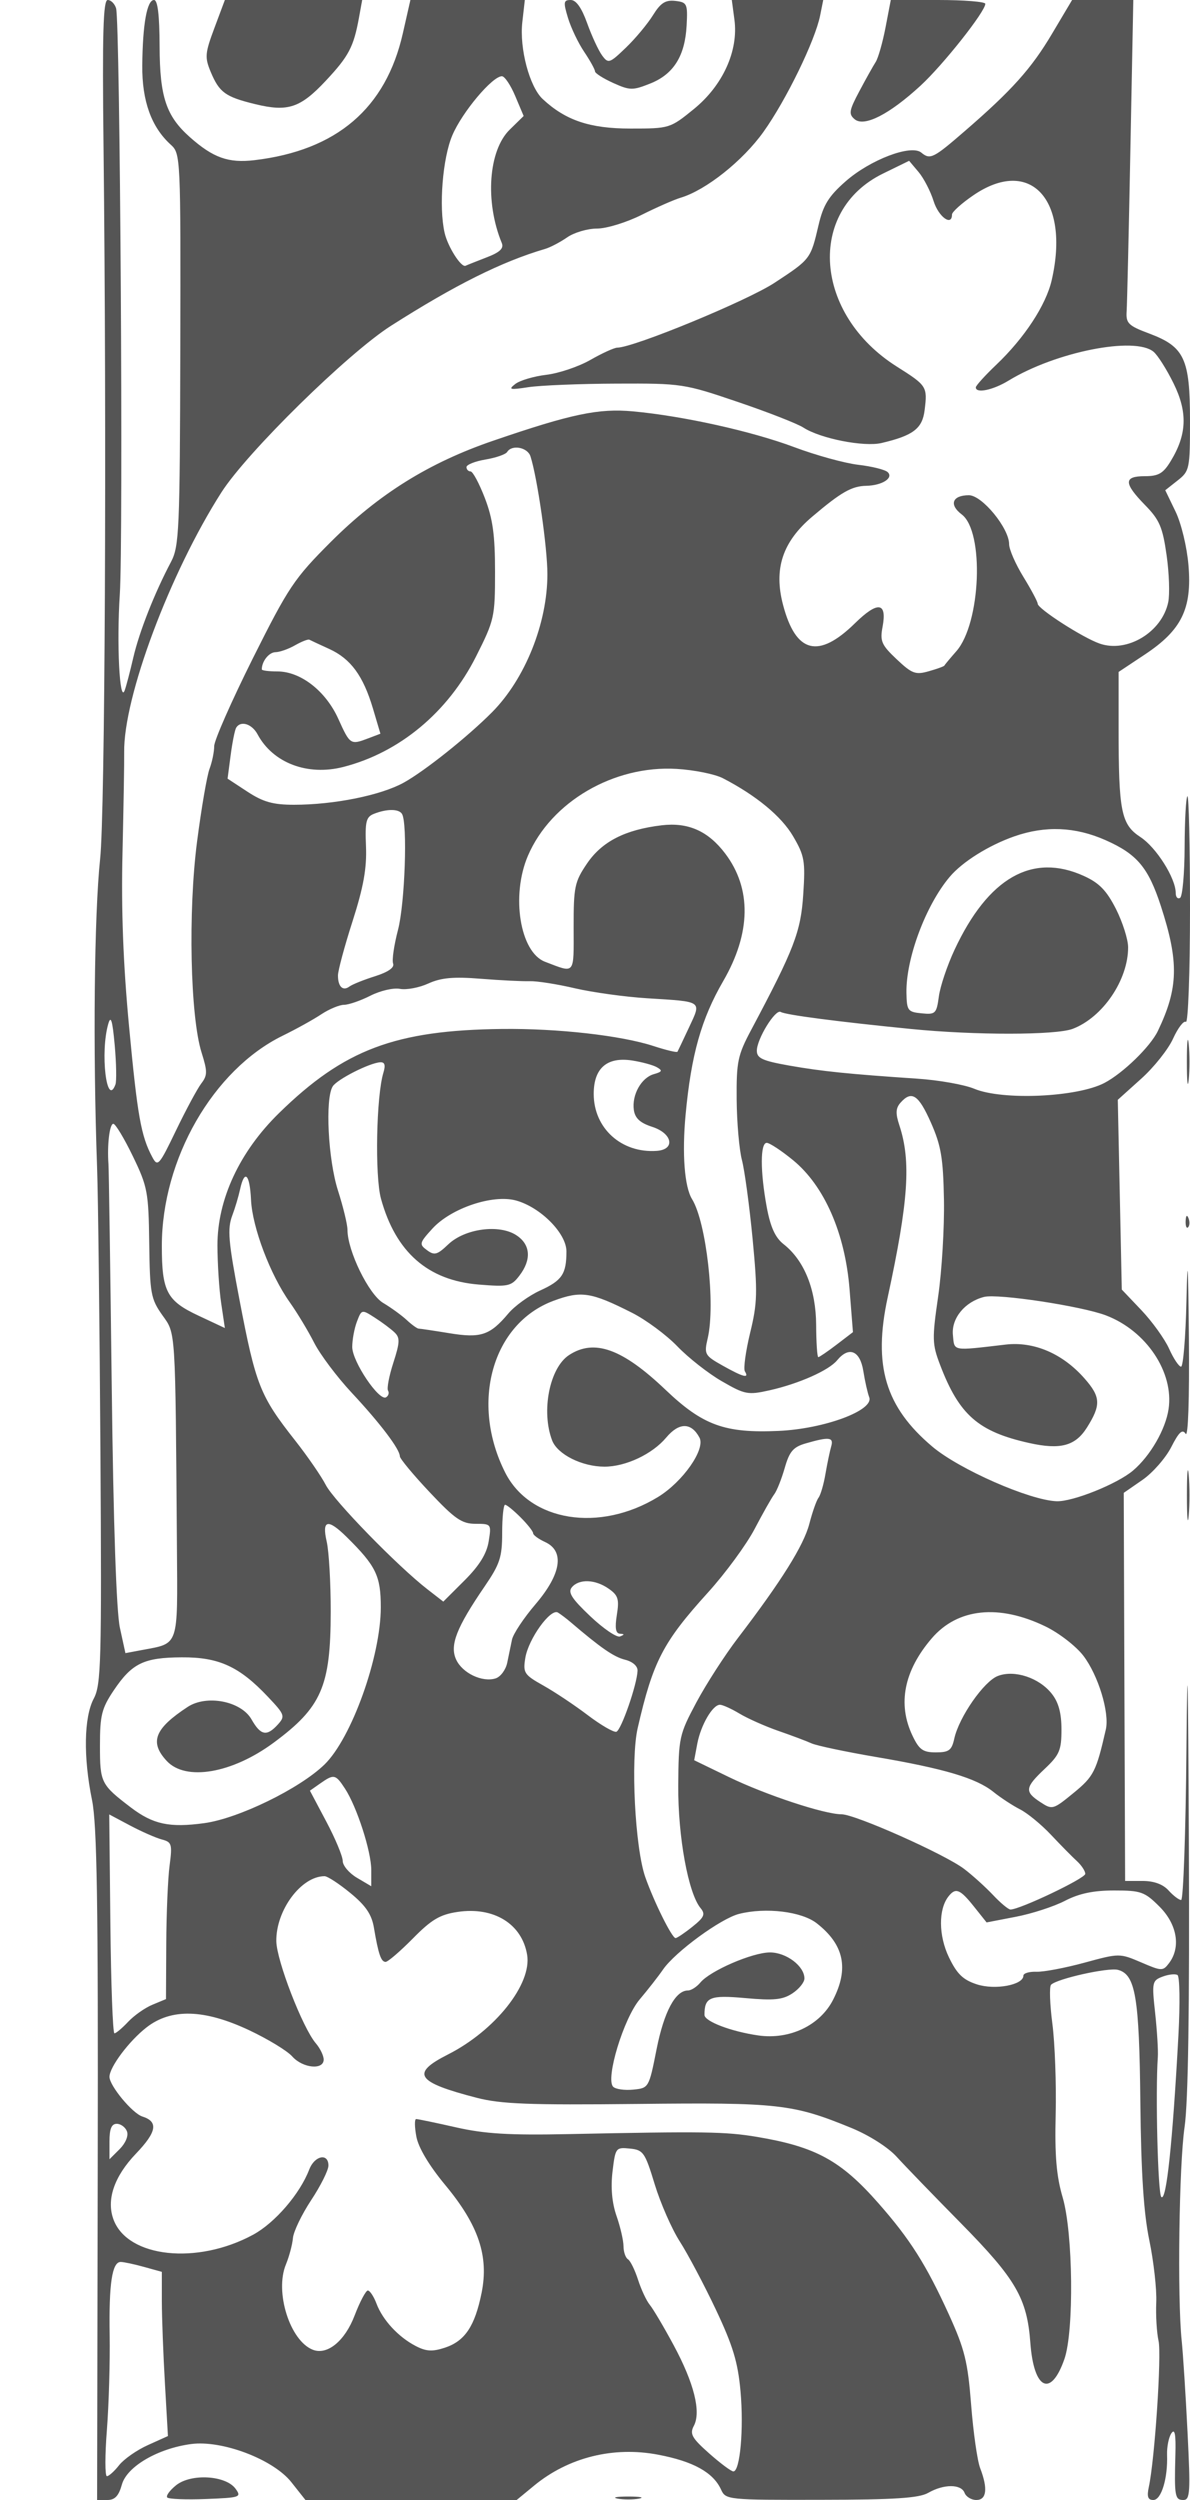 <svg xmlns="http://www.w3.org/2000/svg" version="1.0" width="250" height="525" viewBox="0 0 250 525" preserveAspectRatio="xMidYMid meet">
<g transform="translate(0,525) scale(0.01,-0.01)" fill="#555555" stroke="none">
<path d="M2175 49425 c68 -6098 31 -13990 -71 -14958 -125 -1178 -153 -3998 -65 -6467 23 -632 54 -3332 71 -6000 27 -4408 14 -4879 -140 -5170 -207 -390 -221 -1229 -37 -2130 105 -509 131 -2174 120 -7675 l-13 -7025 216 0 c158 0 239 87 305 325 105 377 752 756 1453 850 652 87 1726 -321 2106 -800 l297 -375 2219 0 2218 0 367 302 c720 593 1665 829 2607 649 738 -140 1157 -373 1321 -734 96 -212 141 -217 2100 -213 1546 2 2058 36 2251 146 328 188 692 188 764 0 31 -82 143 -150 247 -150 217 0 246 239 81 668 -60 155 -145 755 -190 1332 -71 908 -135 1165 -469 1900 -475 1041 -814 1577 -1475 2328 -792 902 -1321 1191 -2558 1398 -661 110 -1107 117 -3950 58 -1253 -26 -1767 5 -2371 142 -424 96 -800 174 -836 174 -36 0 -34 -166 4 -369 43 -232 269 -610 607 -1017 700 -843 918 -1491 764 -2262 -141 -701 -350 -1014 -770 -1153 -266 -87 -394 -80 -617 36 -363 189 -691 543 -822 890 -57 151 -139 274 -182 274 -42 -1 -167 -237 -277 -524 -204 -535 -572 -837 -875 -721 -483 185 -809 1217 -567 1796 68 165 134 413 146 550 12 138 185 496 384 798 199 301 362 627 362 725 0 271 -292 210 -404 -84 -194 -509 -721 -1121 -1180 -1369 -1174 -636 -2627 -481 -2929 313 -158 416 9 909 469 1390 438 457 475 672 135 780 -210 66 -691 647 -691 833 0 204 412 754 779 1039 518 403 1213 384 2158 -61 392 -185 799 -432 903 -550 220 -247 660 -290 660 -65 0 82 -74 235 -164 340 -278 325 -826 1740 -831 2147 -8 650 523 1364 1014 1364 61 0 305 -159 542 -354 321 -263 447 -448 494 -725 94 -558 150 -721 246 -721 48 0 305 221 571 490 390 397 569 504 938 559 763 115 1355 -249 1464 -899 103 -616 -673 -1593 -1665 -2095 -787 -399 -667 -579 603 -908 509 -132 1099 -155 3378 -130 2970 33 3268 -1 4498 -505 370 -152 770 -406 950 -605 172 -189 781 -819 1354 -1400 1151 -1169 1385 -1572 1454 -2507 73 -985 432 -1155 716 -339 204 587 182 2648 -37 3393 -132 449 -168 879 -147 1746 15 633 -16 1488 -69 1900 -54 413 -66 781 -28 820 126 127 1200 366 1405 313 369 -97 448 -566 471 -2783 16 -1495 70 -2330 189 -2900 91 -440 157 -1025 145 -1300 -12 -275 10 -638 48 -808 66 -293 -79 -2487 -204 -3067 -44 -206 -20 -275 95 -275 168 0 306 455 288 951 -5 165 35 367 91 450 72 107 96 -20 84 -451 -24 -869 -10 -950 167 -950 142 0 152 156 88 1425 -39 784 -94 1650 -123 1925 -93 901 -55 3683 61 4482 76 523 106 2497 90 5950 -16 3671 -31 4248 -51 1993 -15 -1746 -65 -3175 -111 -3175 -46 0 -164 90 -264 200 -118 131 -308 200 -547 200 l-366 0 -15 4075 -14 4075 392 271 c216 149 488 460 606 690 161 317 235 385 302 279 53 -83 81 729 69 2010 -16 1613 -29 1806 -52 775 -17 -756 -68 -1375 -113 -1375 -45 0 -158 169 -251 377 -94 207 -356 571 -582 809 l-412 433 -42 1993 -42 1992 490 441 c270 242 572 622 672 845 101 222 222 381 269 351 47 -29 86 1037 86 2370 0 1332 -25 2398 -55 2368 -30 -30 -56 -510 -58 -1066 -2 -556 -45 -1037 -95 -1068 -51 -31 -92 15 -92 103 0 309 -408 956 -742 1174 -404 265 -458 533 -458 2287 l0 1180 554 368 c771 512 990 961 914 1872 -33 390 -151 879 -273 1131 l-215 445 260 205 c251 197 260 242 260 1257 0 1298 -117 1550 -847 1825 -452 169 -501 218 -484 473 10 157 46 1691 79 3410 l61 3125 -643 0 -643 0 -421 -708 c-435 -733 -843 -1188 -1830 -2042 -666 -577 -730 -609 -917 -455 -214 178 -1075 -149 -1593 -606 -353 -310 -467 -494 -565 -914 -168 -717 -167 -716 -922 -1212 -576 -379 -2958 -1361 -3308 -1364 -64 -1 -319 -117 -565 -258 -247 -141 -663 -281 -925 -312 -262 -31 -556 -118 -652 -193 -152 -118 -116 -127 275 -67 248 38 1080 72 1850 75 1372 6 1423 -2 2550 -385 632 -214 1253 -457 1379 -539 356 -230 1271 -411 1643 -323 663 156 856 303 903 690 61 495 48 515 -582 913 -1743 1099 -1900 3268 -294 4054 l550 269 199 -236 c110 -131 252 -406 316 -612 104 -330 386 -535 386 -280 0 53 199 233 443 400 1199 825 2042 -86 1651 -1781 -120 -521 -572 -1211 -1164 -1774 -236 -225 -430 -439 -430 -475 0 -133 360 -58 690 143 989 603 2649 933 3044 605 89 -74 279 -375 423 -669 296 -604 278 -1069 -62 -1627 -157 -259 -256 -317 -544 -317 -447 0 -447 -144 4 -606 304 -310 370 -464 453 -1052 54 -378 69 -824 34 -990 -132 -628 -864 -1069 -1441 -867 -355 123 -1301 732 -1301 837 0 41 -135 294 -300 563 -165 268 -300 577 -300 686 0 337 -568 1029 -845 1029 -349 0 -423 -198 -151 -403 479 -361 402 -2289 -114 -2874 -132 -150 -245 -286 -251 -301 -7 -16 -153 -69 -326 -118 -279 -80 -353 -53 -675 251 -320 302 -354 380 -296 685 96 516 -101 541 -578 74 -770 -756 -1245 -635 -1513 382 -200 757 -12 1326 614 1855 607 515 829 641 1135 647 332 7 579 165 449 287 -54 52 -332 121 -616 154 -285 33 -892 200 -1350 372 -893 334 -2330 653 -3383 750 -723 67 -1293 -52 -2941 -617 -1345 -460 -2402 -1118 -3408 -2123 -771 -771 -888 -946 -1641 -2450 -445 -892 -810 -1719 -810 -1839 0 -121 -44 -334 -97 -475 -54 -140 -172 -830 -263 -1531 -190 -1465 -143 -3677 95 -4430 125 -399 125 -478 -7 -650 -82 -108 -320 -550 -529 -983 -357 -742 -386 -775 -500 -561 -236 440 -312 869 -488 2748 -123 1307 -166 2446 -137 3650 22 963 38 1908 35 2100 -19 1152 958 3763 2043 5461 540 843 2657 2922 3566 3500 1343 855 2323 1344 3232 1611 110 32 319 142 465 243 146 102 429 185 628 185 200 0 620 129 935 287 315 158 685 320 822 361 530 158 1305 774 1739 1382 478 669 1086 1918 1191 2445 l65 325 -961 0 -960 0 55 -412 c88 -654 -243 -1383 -853 -1879 -498 -405 -511 -409 -1330 -409 -854 0 -1363 171 -1845 620 -277 259 -490 1060 -428 1613 l53 467 -1202 0 -1202 0 -158 -696 c-356 -1580 -1392 -2464 -3121 -2668 -545 -64 -866 51 -1353 483 -499 443 -633 844 -637 1906 -2 660 -40 975 -117 975 -148 0 -239 -506 -247 -1375 -7 -745 191 -1295 599 -1664 206 -187 209 -249 200 -4300 -9 -3797 -24 -4136 -195 -4460 -347 -656 -665 -1463 -792 -2008 -69 -298 -151 -610 -182 -693 -106 -283 -170 984 -102 2017 75 1137 6 12028 -78 12308 -29 96 -108 175 -176 175 -95 0 -115 -687 -88 -3075z m8650 1056 l176 -417 -293 -287 c-447 -437 -523 -1516 -166 -2381 46 -112 -40 -194 -314 -299 -208 -81 -409 -160 -447 -178 -93 -43 -375 401 -441 694 -123 545 -42 1567 164 2048 207 486 841 1240 1041 1238 58 -1 184 -189 280 -418z m320 -7566 c145 -455 355 -1919 355 -2472 0 -1031 -467 -2198 -1162 -2899 -510 -514 -1414 -1235 -1857 -1480 -482 -266 -1463 -464 -2305 -464 -440 0 -647 58 -977 274 l-418 274 65 495 c36 273 88 532 116 576 95 154 331 80 449 -140 322 -601 1049 -878 1802 -685 1180 302 2197 1148 2787 2318 386 766 400 827 400 1782 0 769 -47 1112 -214 1547 -118 307 -253 559 -300 559 -47 0 -86 41 -86 91 0 50 180 122 399 159 220 37 425 108 456 159 100 161 430 97 490 -94z m-4228 -4043 c452 -207 713 -563 918 -1251 l157 -529 -253 -96 c-375 -143 -385 -137 -631 407 -265 587 -792 997 -1281 997 -180 0 -327 19 -327 42 0 170 149 359 286 362 90 1 277 67 414 146 138 78 272 131 300 116 28 -15 215 -102 417 -194z m8270 -2715 c701 -363 1229 -799 1475 -1219 239 -408 259 -519 213 -1218 -51 -789 -189 -1147 -1096 -2852 -281 -528 -309 -664 -303 -1458 4 -482 54 -1052 110 -1268 57 -216 158 -962 225 -1658 107 -1125 101 -1346 -52 -1974 -94 -390 -144 -754 -110 -809 97 -156 -35 -121 -467 121 -379 213 -392 238 -314 575 166 713 -29 2435 -329 2921 -159 257 -212 952 -136 1769 117 1260 330 2015 790 2809 585 1009 600 1942 43 2679 -358 473 -778 660 -1334 594 -767 -91 -1256 -341 -1569 -802 -261 -384 -283 -490 -282 -1341 2 -1012 39 -967 -601 -723 -526 200 -718 1389 -359 2226 486 1134 1806 1904 3126 1824 368 -22 804 -110 970 -196z m-6742 -749 c120 -194 62 -1883 -84 -2437 -83 -318 -130 -636 -102 -707 31 -83 -105 -178 -380 -265 -236 -74 -478 -172 -538 -216 -138 -103 -241 -3 -241 232 0 101 138 614 307 1140 230 718 300 1111 282 1569 -22 524 2 621 168 686 272 107 521 106 588 -2z m14780 -551 c664 -294 899 -574 1164 -1387 381 -1173 368 -1719 -64 -2620 -158 -330 -734 -889 -1125 -1093 -575 -299 -2139 -369 -2732 -121 -206 86 -745 182 -1197 212 -1445 97 -2005 154 -2696 276 -557 99 -675 153 -675 311 0 247 391 882 502 814 100 -62 1206 -206 2741 -358 1340 -133 3039 -131 3392 3 631 240 1165 1024 1165 1711 0 166 -115 528 -255 806 -198 389 -351 547 -675 694 -1083 492 -2009 -36 -2716 -1549 -153 -327 -302 -769 -330 -981 -49 -362 -71 -384 -363 -355 -290 28 -311 57 -318 430 -13 719 405 1839 908 2435 267 317 819 662 1357 851 652 228 1281 202 1917 -79z m-12098 -2962 c152 5 580 -62 950 -149 370 -86 1055 -181 1523 -210 1174 -73 1138 -48 877 -608 -123 -263 -233 -495 -245 -515 -12 -20 -238 34 -502 120 -681 222 -2013 372 -3180 359 -2248 -26 -3321 -430 -4688 -1767 -828 -809 -1294 -1809 -1294 -2775 1 -385 36 -934 79 -1219 l77 -520 -552 259 c-669 313 -772 509 -772 1467 0 1821 1077 3695 2536 4412 283 138 649 341 814 451 165 109 381 199 479 199 98 1 347 87 552 191 206 105 485 170 621 144 137 -26 406 25 598 113 267 121 528 145 1100 99 413 -33 875 -56 1027 -51z m-8702 -2170 c-185 -496 -324 674 -150 1275 54 186 88 71 135 -450 34 -385 41 -756 15 -825z m11375 363 c123 -70 112 -95 -63 -145 -264 -74 -466 -435 -421 -753 25 -173 132 -272 384 -353 427 -138 494 -476 100 -505 -742 -54 -1327 473 -1327 1196 0 540 278 782 805 702 204 -32 440 -95 522 -142z m-5745 -113 c-150 -490 -182 -2171 -51 -2649 309 -1122 986 -1716 2056 -1802 617 -50 681 -36 851 186 259 337 236 655 -63 850 -361 237 -1082 140 -1431 -192 -231 -220 -291 -237 -446 -122 -169 124 -162 151 113 453 393 430 1271 725 1758 590 515 -142 1058 -690 1058 -1068 0 -475 -92 -612 -551 -821 -235 -107 -537 -325 -671 -485 -385 -457 -577 -521 -1240 -412 -324 53 -613 96 -644 96 -31 1 -144 82 -250 181 -107 99 -329 260 -494 358 -303 179 -750 1095 -750 1535 0 111 -90 483 -200 827 -208 650 -272 1931 -110 2186 93 148 773 493 997 506 96 6 116 -58 68 -217z m11502 -1050 c214 -483 258 -743 274 -1625 10 -577 -44 -1487 -121 -2020 -130 -897 -127 -1006 40 -1443 401 -1052 803 -1403 1875 -1641 652 -145 966 -61 1209 324 299 473 291 645 -47 1029 -460 525 -1063 784 -1659 715 -1141 -133 -1075 -145 -1109 202 -34 350 252 698 656 799 291 73 2051 -194 2561 -389 846 -323 1428 -1194 1314 -1965 -63 -429 -384 -984 -746 -1292 -332 -282 -1269 -658 -1608 -645 -568 22 -2044 670 -2608 1146 -989 834 -1249 1702 -939 3135 437 2019 494 2859 246 3611 -84 253 -78 362 23 477 234 264 379 169 639 -418z m-16766 -706 c309 -639 330 -751 344 -1825 14 -1059 34 -1171 275 -1512 284 -400 273 -221 307 -4882 15 -2100 48 -2004 -726 -2149 l-356 -67 -116 533 c-74 337 -137 2188 -171 5033 -30 2475 -61 4590 -69 4700 -30 407 23 850 102 850 44 0 229 -306 410 -681z m13871 -84 c657 -539 1093 -1535 1186 -2712 l71 -898 -344 -263 c-189 -144 -362 -262 -384 -262 -23 0 -43 304 -45 675 -4 747 -249 1356 -685 1698 -175 138 -275 358 -353 778 -138 749 -138 1349 0 1349 60 0 309 -164 554 -365z m-11388 -836 c28 -578 405 -1573 815 -2149 156 -220 386 -602 511 -848 125 -246 480 -719 789 -1050 597 -639 1011 -1186 1011 -1334 0 -49 282 -389 626 -754 531 -564 677 -664 963 -664 333 0 336 -5 277 -371 -42 -258 -195 -506 -506 -817 l-447 -446 -331 257 c-627 485 -1969 1863 -2139 2195 -94 182 -383 602 -643 932 -737 936 -826 1161 -1168 2950 -237 1239 -258 1494 -151 1778 57 150 130 396 163 547 94 430 204 322 230 -226z m8005 -2368 c294 -149 722 -466 952 -705 231 -240 651 -570 935 -733 483 -279 548 -291 999 -190 616 138 1247 418 1422 631 248 300 481 204 550 -225 34 -215 90 -463 124 -551 105 -275 -942 -664 -1903 -707 -1132 -51 -1593 117 -2376 863 -907 864 -1498 1077 -2028 729 -408 -267 -588 -1177 -355 -1791 112 -294 627 -552 1101 -552 446 0 1004 263 1296 611 270 322 526 322 699 -1 130 -243 -350 -929 -873 -1248 -1228 -749 -2687 -515 -3208 513 -740 1464 -274 3127 1011 3607 583 217 790 186 1654 -251z m-4991 -411 c118 -112 114 -208 -24 -636 -90 -278 -140 -542 -112 -587 28 -46 10 -109 -41 -140 -145 -90 -711 751 -711 1056 0 151 44 391 99 534 98 257 101 258 375 82 152 -97 338 -236 414 -309z m9174 -2395 c-28 -96 -82 -355 -120 -575 -37 -220 -103 -445 -145 -500 -43 -55 -130 -302 -194 -550 -118 -454 -588 -1205 -1502 -2400 -273 -357 -665 -965 -871 -1350 -361 -677 -374 -735 -381 -1750 -7 -1069 210 -2260 470 -2572 104 -126 76 -191 -172 -389 -163 -131 -323 -238 -354 -239 -76 0 -451 755 -636 1279 -216 612 -311 2474 -160 3132 321 1399 530 1802 1476 2846 367 405 808 1006 980 1334 172 328 357 656 412 728 55 72 154 321 221 554 99 347 178 440 442 516 493 142 591 131 534 -64z m-6526 -1489 c145 -145 264 -295 264 -334 0 -38 113 -121 250 -184 416 -190 343 -671 -200 -1307 -248 -290 -470 -625 -494 -744 -24 -120 -69 -338 -100 -485 -31 -148 -140 -295 -243 -328 -282 -89 -701 111 -831 397 -137 299 7 668 601 1536 320 469 367 612 367 1125 0 323 28 588 61 588 34 0 180 -119 325 -264z m-3655 -411 c618 -610 719 -817 719 -1478 0 -1035 -614 -2749 -1183 -3302 -521 -506 -1806 -1133 -2525 -1231 -731 -100 -1076 -26 -1544 330 -628 479 -648 520 -648 1298 0 637 36 782 289 1159 384 571 632 691 1430 695 778 5 1208 -192 1808 -827 357 -377 368 -409 210 -584 -233 -256 -360 -231 -553 108 -218 383 -941 524 -1341 262 -697 -457 -807 -741 -439 -1136 398 -428 1372 -261 2246 385 1005 743 1196 1179 1198 2746 1 605 -37 1269 -84 1475 -106 459 21 490 417 100z m5507 -1088 c199 -139 224 -220 171 -550 -44 -276 -25 -389 65 -395 99 -6 99 -19 2 -58 -68 -27 -349 163 -624 424 -390 369 -476 503 -389 608 151 182 493 169 775 -29z m-798 -704 c631 -539 905 -728 1140 -787 161 -40 268 -134 264 -232 -11 -291 -343 -1247 -445 -1281 -55 -17 -324 139 -599 347 -275 209 -695 489 -934 623 -405 227 -431 267 -380 580 65 400 532 1049 686 953 60 -37 181 -128 268 -203z m9975 -89 c283 -137 641 -414 795 -615 313 -411 552 -1195 472 -1547 -202 -884 -254 -987 -678 -1334 -431 -353 -447 -357 -697 -193 -337 220 -325 307 93 701 308 291 350 390 350 824 0 343 -61 571 -202 749 -265 338 -784 510 -1134 376 -293 -111 -817 -864 -916 -1316 -54 -246 -112 -289 -387 -289 -272 0 -351 56 -492 353 -316 663 -178 1361 404 2040 543 635 1412 726 2392 251z m-6427 -1831 c172 -103 537 -265 812 -361 275 -95 590 -213 700 -263 110 -49 718 -177 1350 -285 1435 -244 2111 -445 2470 -734 154 -124 407 -289 562 -368 155 -79 448 -320 650 -535 202 -215 447 -463 543 -551 96 -88 175 -208 175 -267 0 -95 -1373 -749 -1572 -749 -43 0 -208 137 -366 305 -159 168 -431 414 -606 547 -402 307 -2289 1148 -2576 1148 -361 0 -1588 405 -2363 780 l-733 355 65 347 c74 391 322 818 476 818 56 0 242 -84 413 -187z m-8291 -1573 c250 -381 553 -1320 553 -1711 l0 -340 -300 177 c-165 97 -300 257 -300 354 0 97 -155 469 -345 827 l-344 649 217 152 c288 202 321 195 519 -108z m-3847 -1069 c209 -55 222 -98 163 -547 -36 -267 -67 -1008 -70 -1646 l-6 -1159 -284 -118 c-156 -64 -386 -226 -511 -359 -125 -133 -254 -242 -288 -242 -34 0 -72 1034 -85 2299 l-24 2298 438 -233 c242 -128 542 -260 667 -293z m17059 -1406 l268 -336 611 118 c337 64 801 215 1033 335 298 155 600 218 1035 218 565 0 641 -27 954 -340 371 -371 452 -854 199 -1187 -128 -169 -155 -168 -587 18 -450 192 -459 192 -1188 -7 -404 -110 -858 -196 -1009 -191 -151 6 -275 -31 -275 -82 0 -196 -595 -307 -979 -182 -291 95 -417 218 -586 569 -218 455 -222 1006 -9 1277 150 191 242 154 533 -210z m-3298 -356 c570 -446 677 -947 342 -1602 -275 -541 -915 -846 -1574 -751 -569 82 -1129 295 -1129 431 0 374 113 420 859 353 596 -54 783 -36 988 99 139 91 253 232 253 313 0 260 -382 548 -725 547 -370 -1 -1257 -385 -1462 -633 -76 -91 -193 -166 -260 -166 -264 0 -502 -444 -659 -1232 -161 -813 -164 -818 -491 -850 -181 -18 -370 9 -421 60 -166 166 220 1438 559 1837 170 201 390 482 489 626 256 370 1213 1070 1596 1167 562 142 1318 51 1635 -199z m7596 -2347 c-123 -2271 -254 -3505 -360 -3398 -72 74 -125 2190 -73 2936 10 138 -16 555 -56 927 -71 645 -63 681 154 763 125 48 267 63 315 35 47 -28 56 -596 20 -1263z m-22090 -2020 c36 -93 -28 -247 -153 -373 l-214 -213 0 372 c0 267 43 372 153 372 84 0 181 -71 214 -158z m11088 -1114 c121 -396 358 -937 527 -1200 169 -264 510 -907 757 -1429 358 -758 463 -1103 518 -1714 71 -791 -9 -1685 -150 -1685 -45 0 -274 171 -509 379 -364 323 -411 409 -322 577 157 293 6 898 -423 1694 -207 385 -434 767 -503 850 -68 83 -179 318 -245 524 -66 205 -161 399 -212 431 -51 31 -94 155 -94 276 -1 120 -67 406 -147 635 -95 273 -124 593 -84 930 60 502 69 514 364 484 283 -28 318 -79 523 -752z m-10730 -1733 l375 -104 0 -621 c1 -341 30 -1117 65 -1723 l63 -1104 -421 -190 c-232 -104 -503 -294 -604 -421 -100 -128 -216 -232 -257 -232 -42 0 -42 439 0 975 41 536 67 1429 58 1983 -18 1085 51 1542 232 1541 63 0 283 -47 489 -104z"/>
<path d="M4505 51914 c-199 -533 -206 -618 -78 -925 181 -432 307 -523 934 -676 687 -167 948 -81 1486 494 480 513 582 707 694 1318 l68 375 -1442 0 -1443 0 -219 -586z"/>
<path d="M11932 52125 c62 -206 215 -528 341 -714 125 -186 227 -371 227 -410 0 -39 172 -148 381 -243 353 -159 411 -159 780 -12 491 196 730 579 764 1219 24 457 10 487 -238 516 -207 23 -308 -41 -469 -300 -113 -182 -368 -489 -568 -681 -345 -332 -371 -341 -501 -164 -75 102 -216 405 -313 675 -117 326 -232 489 -346 489 -151 0 -158 -44 -58 -375z"/>
<path d="M18604 51925 c-61 -316 -154 -642 -206 -725 -53 -82 -208 -359 -344 -615 -217 -408 -229 -481 -98 -590 200 -166 725 101 1382 705 474 436 1362 1557 1362 1720 0 44 -447 80 -993 80 l-993 0 -110 -575z"/>
<path d="M24934 30200 c0 -412 17 -581 39 -375 21 206 21 544 0 750 -22 206 -39 38 -39 -375z"/>
<path d="M24908 26858 c-4 -105 19 -164 52 -131 34 33 37 120 8 192 -32 80 -55 56 -60 -61z"/>
<path d="M24935 21100 c0 -467 17 -659 38 -425 21 234 21 616 0 850 -21 234 -38 43 -38 -425z"/>
<path d="M3701 311 c-136 -109 -220 -225 -187 -259 34 -33 401 -48 816 -31 717 28 748 38 618 216 -206 281 -931 324 -1247 74z"/>
<path d="M12975 29 c124 -23 326 -23 450 0 124 24 23 44 -225 44 -247 0 -349 -20 -225 -44z"/>
</g>
</svg>